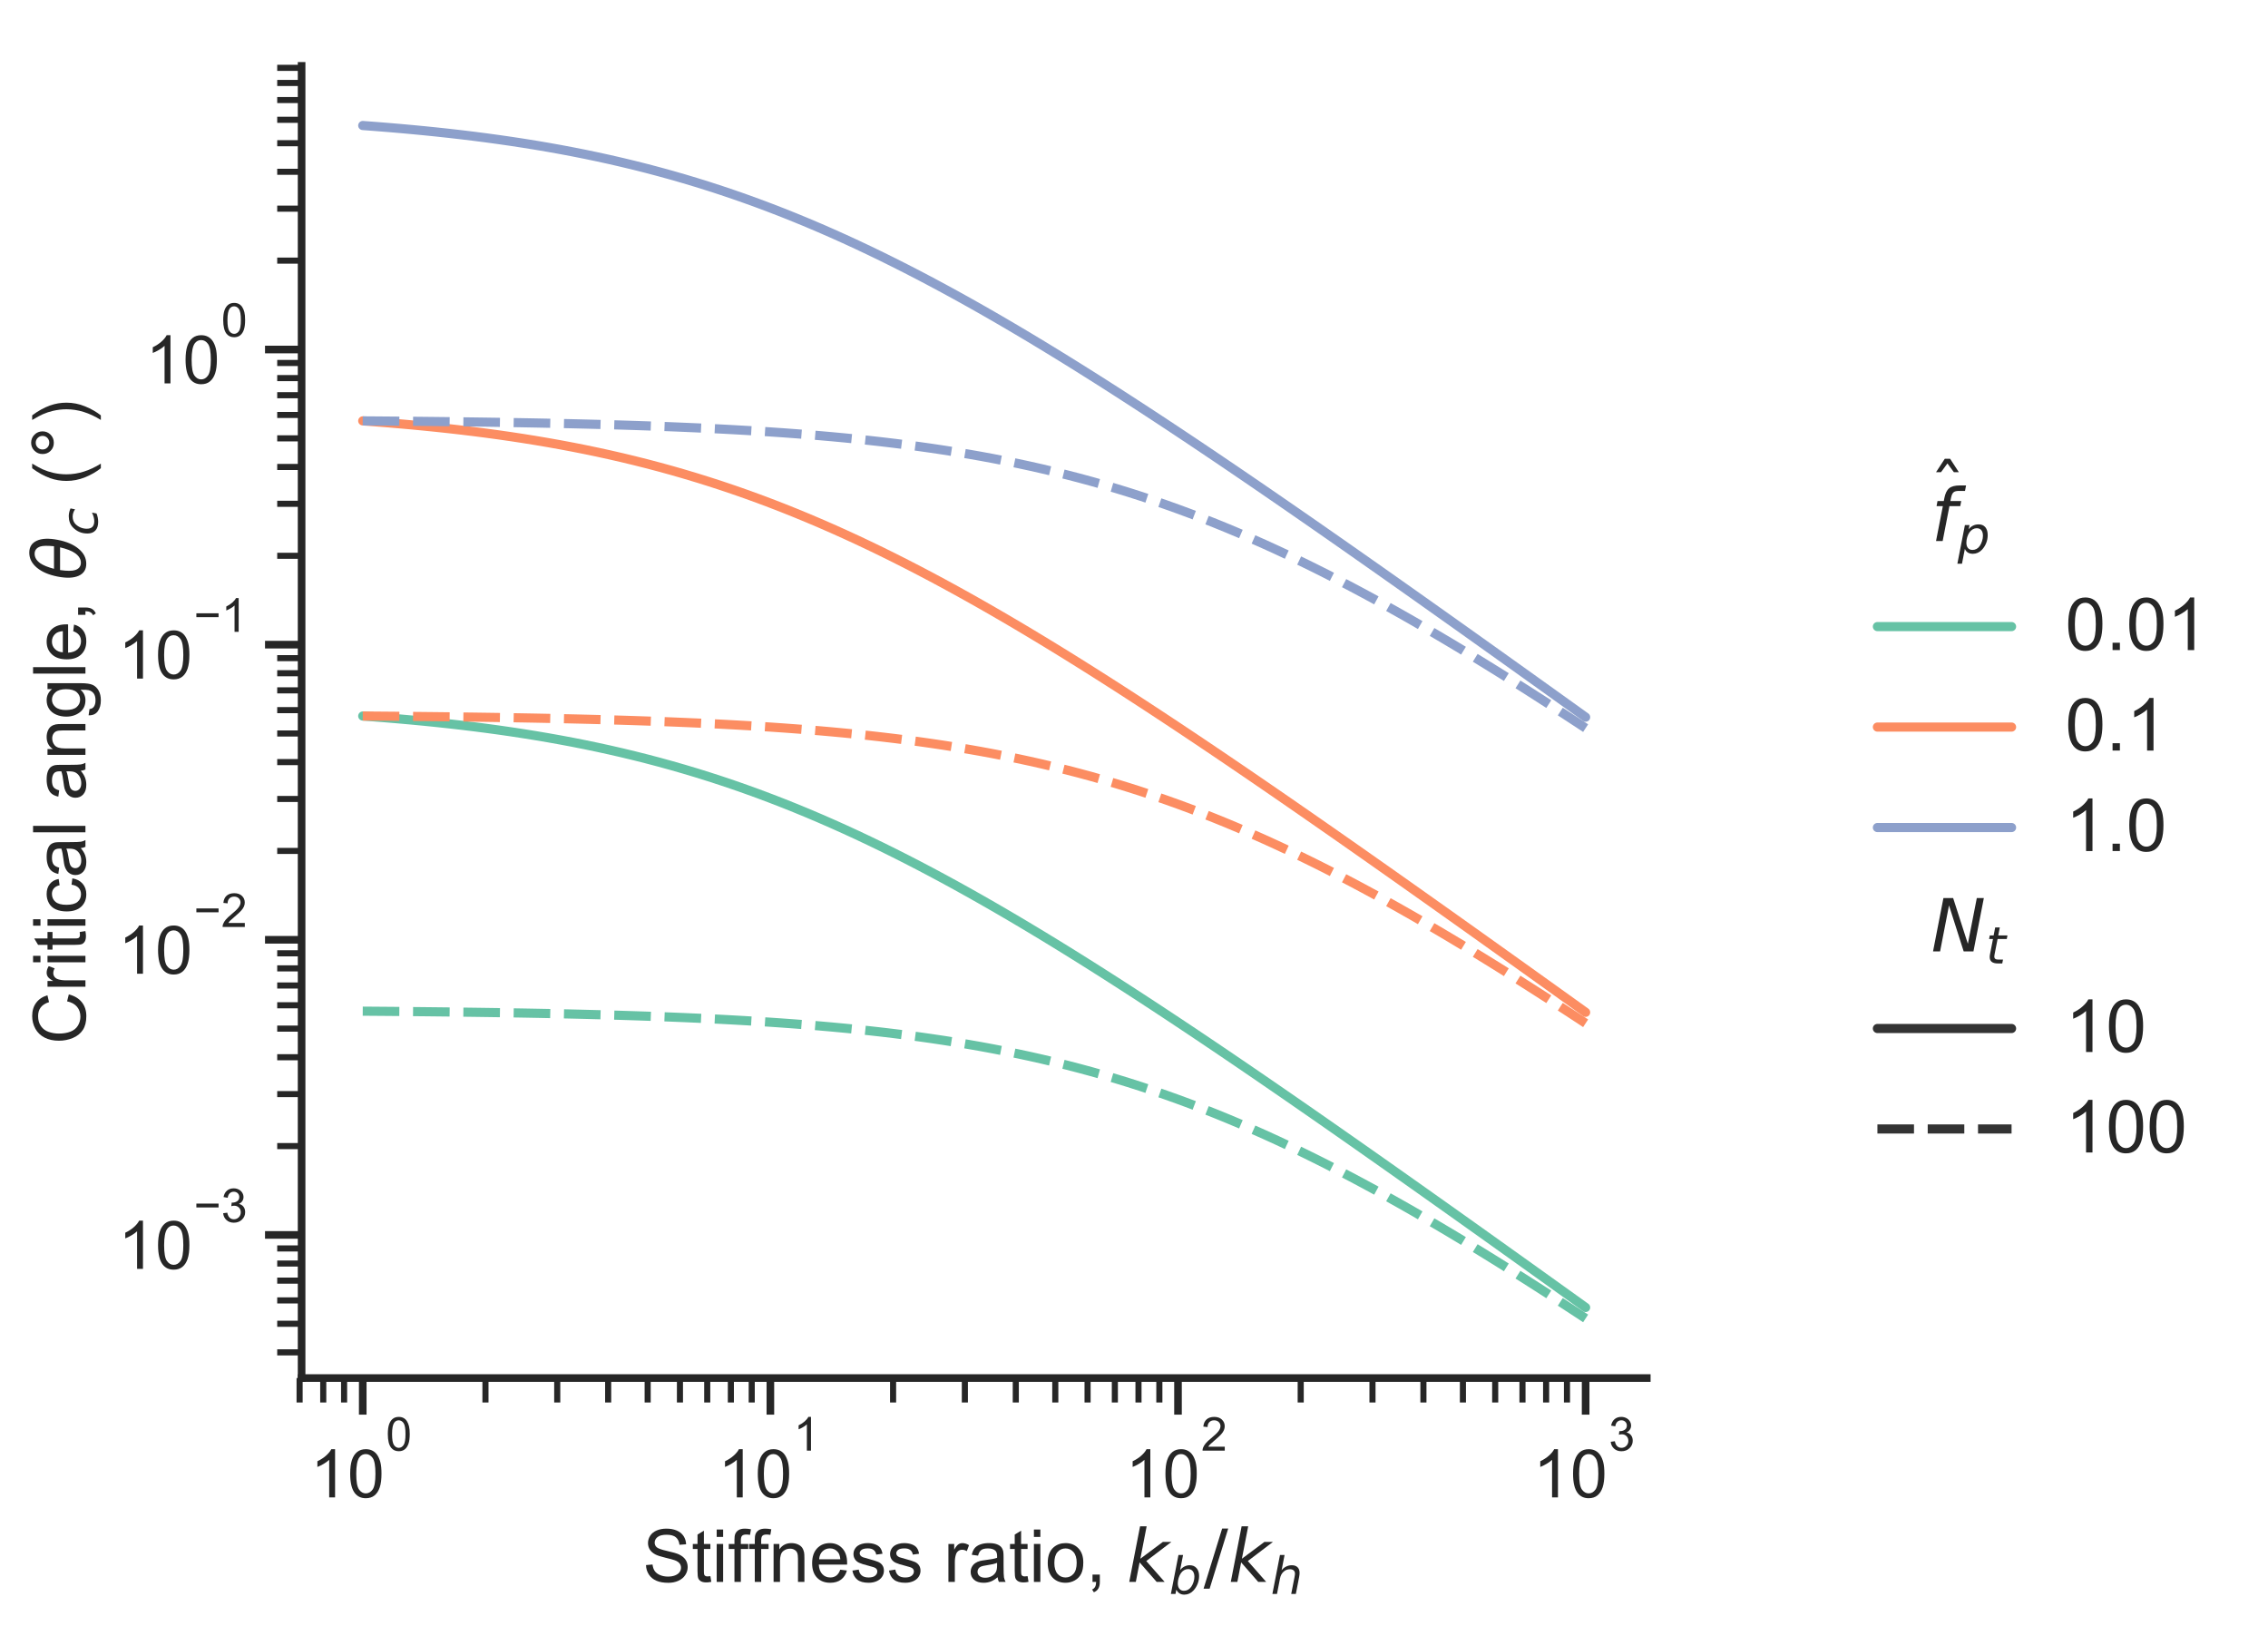 <?xml version="1.0" encoding="utf-8" standalone="no"?>
<!DOCTYPE svg PUBLIC "-//W3C//DTD SVG 1.1//EN"
  "http://www.w3.org/Graphics/SVG/1.1/DTD/svg11.dtd">
<!-- Created with matplotlib (https://matplotlib.org/) -->
<svg height="399.836pt" version="1.1" viewBox="0 0 557.893 399.836" width="557.893pt" xmlns="http://www.w3.org/2000/svg" xmlns:xlink="http://www.w3.org/1999/xlink">
 <defs>
  <style type="text/css">
*{stroke-linecap:butt;stroke-linejoin:round;}
  </style>
 </defs>
 <g id="figure_1">
  <g id="patch_1">
   <path d="M 0 399.836 
L 557.893 399.836 
L 557.893 0 
L 0 0 
z
" style="fill:none;"/>
  </g>
  <g id="axes_1">
   <g id="patch_2">
    <path d="M 74.19 338.921 
L 405.081 338.921 
L 405.081 16.2 
L 74.19 16.2 
z
" style="fill:none;"/>
   </g>
   <g id="matplotlib.axis_1">
    <g id="xtick_1">
     <g id="line2d_1">
      <defs>
       <path d="M 0 0 
L 0 9 
" id="m5911f23e43" style="stroke:#262626;stroke-width:1.875;"/>
      </defs>
      <g>
       <use style="fill:#262626;stroke:#262626;stroke-width:1.875;" x="89.23" xlink:href="#m5911f23e43" y="338.921"/>
      </g>
     </g>
     <g id="text_1">
      <!-- $\mathdefault{10^{0}}$ -->
      <defs>
       <path d="M 37.25 0 
L 28.469 0 
L 28.469 56 
Q 25.297 52.984 20.141 49.953 
Q 14.984 46.922 10.891 45.406 
L 10.891 53.906 
Q 18.266 57.375 23.781 62.297 
Q 29.297 67.234 31.594 71.875 
L 37.25 71.875 
z
" id="ArialMT-49"/>
       <path d="M 4.156 35.297 
Q 4.156 48 6.766 55.734 
Q 9.375 63.484 14.516 67.672 
Q 19.672 71.875 27.484 71.875 
Q 33.25 71.875 37.594 69.547 
Q 41.938 67.234 44.766 62.859 
Q 47.609 58.5 49.219 52.219 
Q 50.828 45.953 50.828 35.297 
Q 50.828 22.703 48.234 14.969 
Q 45.656 7.234 40.5 3 
Q 35.359 -1.219 27.484 -1.219 
Q 17.141 -1.219 11.234 6.203 
Q 4.156 15.141 4.156 35.297 
z
M 13.188 35.297 
Q 13.188 17.672 17.312 11.828 
Q 21.438 6 27.484 6 
Q 33.547 6 37.672 11.859 
Q 41.797 17.719 41.797 35.297 
Q 41.797 52.984 37.672 58.781 
Q 33.547 64.594 27.391 64.594 
Q 21.344 64.594 17.719 59.469 
Q 13.188 52.938 13.188 35.297 
z
" id="ArialMT-48"/>
      </defs>
      <g style="fill:#262626;" transform="translate(76.278 368.436)scale(0.165 -0.165)">
       <use transform="translate(0 0.994)" xlink:href="#ArialMT-49"/>
       <use transform="translate(55.615 0.994)" xlink:href="#ArialMT-48"/>
       <use transform="translate(112.973 70.688)scale(0.7)" xlink:href="#ArialMT-48"/>
      </g>
     </g>
    </g>
    <g id="xtick_2">
     <g id="line2d_2">
      <g>
       <use style="fill:#262626;stroke:#262626;stroke-width:1.875;" x="189.5" xlink:href="#m5911f23e43" y="338.921"/>
      </g>
     </g>
     <g id="text_2">
      <!-- $\mathdefault{10^{1}}$ -->
      <g style="fill:#262626;" transform="translate(176.548 368.436)scale(0.165 -0.165)">
       <use transform="translate(0 0.994)" xlink:href="#ArialMT-49"/>
       <use transform="translate(55.615 0.994)" xlink:href="#ArialMT-48"/>
       <use transform="translate(112.973 70.688)scale(0.7)" xlink:href="#ArialMT-49"/>
      </g>
     </g>
    </g>
    <g id="xtick_3">
     <g id="line2d_3">
      <g>
       <use style="fill:#262626;stroke:#262626;stroke-width:1.875;" x="289.77" xlink:href="#m5911f23e43" y="338.921"/>
      </g>
     </g>
     <g id="text_3">
      <!-- $\mathdefault{10^{2}}$ -->
      <defs>
       <path d="M 50.344 8.453 
L 50.344 0 
L 3.031 0 
Q 2.938 3.172 4.047 6.109 
Q 5.859 10.938 9.828 15.625 
Q 13.812 20.312 21.344 26.469 
Q 33.016 36.031 37.109 41.625 
Q 41.219 47.219 41.219 52.203 
Q 41.219 57.422 37.469 61 
Q 33.734 64.594 27.734 64.594 
Q 21.391 64.594 17.578 60.781 
Q 13.766 56.984 13.719 50.25 
L 4.688 51.172 
Q 5.609 61.281 11.656 66.578 
Q 17.719 71.875 27.938 71.875 
Q 38.234 71.875 44.234 66.156 
Q 50.25 60.453 50.25 52 
Q 50.25 47.703 48.484 43.547 
Q 46.734 39.406 42.656 34.812 
Q 38.578 30.219 29.109 22.219 
Q 21.188 15.578 18.938 13.203 
Q 16.703 10.844 15.234 8.453 
z
" id="ArialMT-50"/>
      </defs>
      <g style="fill:#262626;" transform="translate(276.818 368.436)scale(0.165 -0.165)">
       <use transform="translate(0 0.994)" xlink:href="#ArialMT-49"/>
       <use transform="translate(55.615 0.994)" xlink:href="#ArialMT-48"/>
       <use transform="translate(112.973 70.688)scale(0.7)" xlink:href="#ArialMT-50"/>
      </g>
     </g>
    </g>
    <g id="xtick_4">
     <g id="line2d_4">
      <g>
       <use style="fill:#262626;stroke:#262626;stroke-width:1.875;" x="390.04" xlink:href="#m5911f23e43" y="338.921"/>
      </g>
     </g>
     <g id="text_4">
      <!-- $\mathdefault{10^{3}}$ -->
      <defs>
       <path d="M 4.203 18.891 
L 12.984 20.062 
Q 14.5 12.594 18.141 9.297 
Q 21.781 6 27 6 
Q 33.203 6 37.469 10.297 
Q 41.75 14.594 41.75 20.953 
Q 41.75 27 37.797 30.922 
Q 33.844 34.859 27.734 34.859 
Q 25.25 34.859 21.531 33.891 
L 22.516 41.609 
Q 23.391 41.5 23.922 41.5 
Q 29.547 41.5 34.031 44.422 
Q 38.531 47.359 38.531 53.469 
Q 38.531 58.297 35.25 61.469 
Q 31.984 64.656 26.812 64.656 
Q 21.688 64.656 18.266 61.422 
Q 14.844 58.203 13.875 51.766 
L 5.078 53.328 
Q 6.688 62.156 12.391 67.016 
Q 18.109 71.875 26.609 71.875 
Q 32.469 71.875 37.391 69.359 
Q 42.328 66.844 44.938 62.5 
Q 47.562 58.156 47.562 53.266 
Q 47.562 48.641 45.062 44.828 
Q 42.578 41.016 37.703 38.766 
Q 44.047 37.312 47.562 32.688 
Q 51.078 28.078 51.078 21.141 
Q 51.078 11.766 44.234 5.25 
Q 37.406 -1.266 26.953 -1.266 
Q 17.531 -1.266 11.297 4.344 
Q 5.078 9.969 4.203 18.891 
z
" id="ArialMT-51"/>
      </defs>
      <g style="fill:#262626;" transform="translate(377.088 368.436)scale(0.165 -0.165)">
       <use transform="translate(0 0.994)" xlink:href="#ArialMT-49"/>
       <use transform="translate(55.615 0.994)" xlink:href="#ArialMT-48"/>
       <use transform="translate(112.973 70.688)scale(0.7)" xlink:href="#ArialMT-51"/>
      </g>
     </g>
    </g>
    <g id="xtick_5">
     <g id="line2d_5">
      <defs>
       <path d="M 0 0 
L 0 6 
" id="m4c17ed4e58" style="stroke:#262626;stroke-width:1.5;"/>
      </defs>
      <g>
       <use style="fill:#262626;stroke:#262626;stroke-width:1.5;" x="73.698" xlink:href="#m4c17ed4e58" y="338.921"/>
      </g>
     </g>
    </g>
    <g id="xtick_6">
     <g id="line2d_6">
      <g>
       <use style="fill:#262626;stroke:#262626;stroke-width:1.5;" x="79.513" xlink:href="#m4c17ed4e58" y="338.921"/>
      </g>
     </g>
    </g>
    <g id="xtick_7">
     <g id="line2d_7">
      <g>
       <use style="fill:#262626;stroke:#262626;stroke-width:1.5;" x="84.642" xlink:href="#m4c17ed4e58" y="338.921"/>
      </g>
     </g>
    </g>
    <g id="xtick_8">
     <g id="line2d_8">
      <g>
       <use style="fill:#262626;stroke:#262626;stroke-width:1.5;" x="119.415" xlink:href="#m4c17ed4e58" y="338.921"/>
      </g>
     </g>
    </g>
    <g id="xtick_9">
     <g id="line2d_9">
      <g>
       <use style="fill:#262626;stroke:#262626;stroke-width:1.5;" x="137.071" xlink:href="#m4c17ed4e58" y="338.921"/>
      </g>
     </g>
    </g>
    <g id="xtick_10">
     <g id="line2d_10">
      <g>
       <use style="fill:#262626;stroke:#262626;stroke-width:1.5;" x="149.599" xlink:href="#m4c17ed4e58" y="338.921"/>
      </g>
     </g>
    </g>
    <g id="xtick_11">
     <g id="line2d_11">
      <g>
       <use style="fill:#262626;stroke:#262626;stroke-width:1.5;" x="159.316" xlink:href="#m4c17ed4e58" y="338.921"/>
      </g>
     </g>
    </g>
    <g id="xtick_12">
     <g id="line2d_12">
      <g>
       <use style="fill:#262626;stroke:#262626;stroke-width:1.5;" x="167.256" xlink:href="#m4c17ed4e58" y="338.921"/>
      </g>
     </g>
    </g>
    <g id="xtick_13">
     <g id="line2d_13">
      <g>
       <use style="fill:#262626;stroke:#262626;stroke-width:1.5;" x="173.968" xlink:href="#m4c17ed4e58" y="338.921"/>
      </g>
     </g>
    </g>
    <g id="xtick_14">
     <g id="line2d_14">
      <g>
       <use style="fill:#262626;stroke:#262626;stroke-width:1.5;" x="179.783" xlink:href="#m4c17ed4e58" y="338.921"/>
      </g>
     </g>
    </g>
    <g id="xtick_15">
     <g id="line2d_15">
      <g>
       <use style="fill:#262626;stroke:#262626;stroke-width:1.5;" x="184.912" xlink:href="#m4c17ed4e58" y="338.921"/>
      </g>
     </g>
    </g>
    <g id="xtick_16">
     <g id="line2d_16">
      <g>
       <use style="fill:#262626;stroke:#262626;stroke-width:1.5;" x="219.685" xlink:href="#m4c17ed4e58" y="338.921"/>
      </g>
     </g>
    </g>
    <g id="xtick_17">
     <g id="line2d_17">
      <g>
       <use style="fill:#262626;stroke:#262626;stroke-width:1.5;" x="237.341" xlink:href="#m4c17ed4e58" y="338.921"/>
      </g>
     </g>
    </g>
    <g id="xtick_18">
     <g id="line2d_18">
      <g>
       <use style="fill:#262626;stroke:#262626;stroke-width:1.5;" x="249.869" xlink:href="#m4c17ed4e58" y="338.921"/>
      </g>
     </g>
    </g>
    <g id="xtick_19">
     <g id="line2d_19">
      <g>
       <use style="fill:#262626;stroke:#262626;stroke-width:1.5;" x="259.586" xlink:href="#m4c17ed4e58" y="338.921"/>
      </g>
     </g>
    </g>
    <g id="xtick_20">
     <g id="line2d_20">
      <g>
       <use style="fill:#262626;stroke:#262626;stroke-width:1.5;" x="267.526" xlink:href="#m4c17ed4e58" y="338.921"/>
      </g>
     </g>
    </g>
    <g id="xtick_21">
     <g id="line2d_21">
      <g>
       <use style="fill:#262626;stroke:#262626;stroke-width:1.5;" x="274.238" xlink:href="#m4c17ed4e58" y="338.921"/>
      </g>
     </g>
    </g>
    <g id="xtick_22">
     <g id="line2d_22">
      <g>
       <use style="fill:#262626;stroke:#262626;stroke-width:1.5;" x="280.053" xlink:href="#m4c17ed4e58" y="338.921"/>
      </g>
     </g>
    </g>
    <g id="xtick_23">
     <g id="line2d_23">
      <g>
       <use style="fill:#262626;stroke:#262626;stroke-width:1.5;" x="285.182" xlink:href="#m4c17ed4e58" y="338.921"/>
      </g>
     </g>
    </g>
    <g id="xtick_24">
     <g id="line2d_24">
      <g>
       <use style="fill:#262626;stroke:#262626;stroke-width:1.5;" x="319.954" xlink:href="#m4c17ed4e58" y="338.921"/>
      </g>
     </g>
    </g>
    <g id="xtick_25">
     <g id="line2d_25">
      <g>
       <use style="fill:#262626;stroke:#262626;stroke-width:1.5;" x="337.611" xlink:href="#m4c17ed4e58" y="338.921"/>
      </g>
     </g>
    </g>
    <g id="xtick_26">
     <g id="line2d_26">
      <g>
       <use style="fill:#262626;stroke:#262626;stroke-width:1.5;" x="350.139" xlink:href="#m4c17ed4e58" y="338.921"/>
      </g>
     </g>
    </g>
    <g id="xtick_27">
     <g id="line2d_27">
      <g>
       <use style="fill:#262626;stroke:#262626;stroke-width:1.5;" x="359.856" xlink:href="#m4c17ed4e58" y="338.921"/>
      </g>
     </g>
    </g>
    <g id="xtick_28">
     <g id="line2d_28">
      <g>
       <use style="fill:#262626;stroke:#262626;stroke-width:1.5;" x="367.795" xlink:href="#m4c17ed4e58" y="338.921"/>
      </g>
     </g>
    </g>
    <g id="xtick_29">
     <g id="line2d_29">
      <g>
       <use style="fill:#262626;stroke:#262626;stroke-width:1.5;" x="374.508" xlink:href="#m4c17ed4e58" y="338.921"/>
      </g>
     </g>
    </g>
    <g id="xtick_30">
     <g id="line2d_30">
      <g>
       <use style="fill:#262626;stroke:#262626;stroke-width:1.5;" x="380.323" xlink:href="#m4c17ed4e58" y="338.921"/>
      </g>
     </g>
    </g>
    <g id="xtick_31">
     <g id="line2d_31">
      <g>
       <use style="fill:#262626;stroke:#262626;stroke-width:1.5;" x="385.452" xlink:href="#m4c17ed4e58" y="338.921"/>
      </g>
     </g>
    </g>
    <g id="text_5">
     <!-- Stiffness ratio, $k_b/k_h$ -->
     <defs>
      <path d="M 4.5 23 
L 13.422 23.781 
Q 14.062 18.406 16.375 14.969 
Q 18.703 11.531 23.578 9.406 
Q 28.469 7.281 34.578 7.281 
Q 39.984 7.281 44.141 8.891 
Q 48.297 10.5 50.312 13.297 
Q 52.344 16.109 52.344 19.438 
Q 52.344 22.797 50.391 25.312 
Q 48.438 27.828 43.953 29.547 
Q 41.062 30.672 31.203 33.031 
Q 21.344 35.406 17.391 37.5 
Q 12.25 40.188 9.734 44.156 
Q 7.234 48.141 7.234 53.078 
Q 7.234 58.5 10.297 63.203 
Q 13.375 67.922 19.281 70.359 
Q 25.203 72.797 32.422 72.797 
Q 40.375 72.797 46.453 70.234 
Q 52.547 67.672 55.812 62.688 
Q 59.078 57.719 59.328 51.422 
L 50.25 50.734 
Q 49.516 57.516 45.281 60.984 
Q 41.062 64.453 32.812 64.453 
Q 24.219 64.453 20.281 61.297 
Q 16.359 58.156 16.359 53.719 
Q 16.359 49.859 19.141 47.359 
Q 21.875 44.875 33.422 42.266 
Q 44.969 39.656 49.266 37.703 
Q 55.516 34.812 58.484 30.391 
Q 61.469 25.984 61.469 20.219 
Q 61.469 14.5 58.203 9.438 
Q 54.938 4.391 48.797 1.578 
Q 42.672 -1.219 35.016 -1.219 
Q 25.297 -1.219 18.719 1.609 
Q 12.156 4.438 8.422 10.125 
Q 4.688 15.828 4.5 23 
z
" id="ArialMT-83"/>
      <path d="M 25.781 7.859 
L 27.047 0.094 
Q 23.344 -0.688 20.406 -0.688 
Q 15.625 -0.688 12.984 0.828 
Q 10.359 2.344 9.281 4.812 
Q 8.203 7.281 8.203 15.188 
L 8.203 45.016 
L 1.766 45.016 
L 1.766 51.859 
L 8.203 51.859 
L 8.203 64.703 
L 16.938 69.969 
L 16.938 51.859 
L 25.781 51.859 
L 25.781 45.016 
L 16.938 45.016 
L 16.938 14.703 
Q 16.938 10.938 17.406 9.859 
Q 17.875 8.797 18.922 8.156 
Q 19.969 7.516 21.922 7.516 
Q 23.391 7.516 25.781 7.859 
z
" id="ArialMT-116"/>
      <path d="M 6.641 61.469 
L 6.641 71.578 
L 15.438 71.578 
L 15.438 61.469 
z
M 6.641 0 
L 6.641 51.859 
L 15.438 51.859 
L 15.438 0 
z
" id="ArialMT-105"/>
      <path d="M 8.688 0 
L 8.688 45.016 
L 0.922 45.016 
L 0.922 51.859 
L 8.688 51.859 
L 8.688 57.375 
Q 8.688 62.594 9.625 65.141 
Q 10.891 68.562 14.078 70.672 
Q 17.281 72.797 23.047 72.797 
Q 26.766 72.797 31.25 71.922 
L 29.938 64.266 
Q 27.203 64.75 24.75 64.75 
Q 20.75 64.75 19.094 63.031 
Q 17.438 61.328 17.438 56.641 
L 17.438 51.859 
L 27.547 51.859 
L 27.547 45.016 
L 17.438 45.016 
L 17.438 0 
z
" id="ArialMT-102"/>
      <path d="M 6.594 0 
L 6.594 51.859 
L 14.5 51.859 
L 14.5 44.484 
Q 20.219 53.031 31 53.031 
Q 35.688 53.031 39.625 51.344 
Q 43.562 49.656 45.516 46.922 
Q 47.469 44.188 48.25 40.438 
Q 48.734 37.984 48.734 31.891 
L 48.734 0 
L 39.938 0 
L 39.938 31.547 
Q 39.938 36.922 38.906 39.578 
Q 37.891 42.234 35.281 43.812 
Q 32.672 45.406 29.156 45.406 
Q 23.531 45.406 19.453 41.844 
Q 15.375 38.281 15.375 28.328 
L 15.375 0 
z
" id="ArialMT-110"/>
      <path d="M 42.094 16.703 
L 51.172 15.578 
Q 49.031 7.625 43.219 3.219 
Q 37.406 -1.172 28.375 -1.172 
Q 17 -1.172 10.328 5.828 
Q 3.656 12.844 3.656 25.484 
Q 3.656 38.578 10.391 45.797 
Q 17.141 53.031 27.875 53.031 
Q 38.281 53.031 44.875 45.953 
Q 51.469 38.875 51.469 26.031 
Q 51.469 25.25 51.422 23.688 
L 12.75 23.688 
Q 13.234 15.141 17.578 10.594 
Q 21.922 6.062 28.422 6.062 
Q 33.25 6.062 36.672 8.594 
Q 40.094 11.141 42.094 16.703 
z
M 13.234 30.906 
L 42.188 30.906 
Q 41.609 37.453 38.875 40.719 
Q 34.672 45.797 27.984 45.797 
Q 21.922 45.797 17.797 41.75 
Q 13.672 37.703 13.234 30.906 
z
" id="ArialMT-101"/>
      <path d="M 3.078 15.484 
L 11.766 16.844 
Q 12.5 11.625 15.844 8.844 
Q 19.188 6.062 25.203 6.062 
Q 31.25 6.062 34.172 8.516 
Q 37.109 10.984 37.109 14.312 
Q 37.109 17.281 34.516 19 
Q 32.719 20.172 25.531 21.969 
Q 15.875 24.422 12.141 26.203 
Q 8.406 27.984 6.469 31.125 
Q 4.547 34.281 4.547 38.094 
Q 4.547 41.547 6.125 44.5 
Q 7.719 47.469 10.453 49.422 
Q 12.5 50.922 16.031 51.969 
Q 19.578 53.031 23.641 53.031 
Q 29.734 53.031 34.344 51.266 
Q 38.969 49.516 41.156 46.5 
Q 43.359 43.5 44.188 38.484 
L 35.594 37.312 
Q 35.016 41.312 32.203 43.547 
Q 29.391 45.797 24.266 45.797 
Q 18.219 45.797 15.625 43.797 
Q 13.031 41.797 13.031 39.109 
Q 13.031 37.406 14.109 36.031 
Q 15.188 34.625 17.484 33.688 
Q 18.797 33.203 25.25 31.453 
Q 34.578 28.953 38.25 27.359 
Q 41.938 25.781 44.031 22.75 
Q 46.141 19.734 46.141 15.234 
Q 46.141 10.844 43.578 6.953 
Q 41.016 3.078 36.172 0.953 
Q 31.344 -1.172 25.25 -1.172 
Q 15.141 -1.172 9.844 3.031 
Q 4.547 7.234 3.078 15.484 
z
" id="ArialMT-115"/>
      <path id="ArialMT-32"/>
      <path d="M 6.5 0 
L 6.5 51.859 
L 14.406 51.859 
L 14.406 44 
Q 17.438 49.516 20 51.266 
Q 22.562 53.031 25.641 53.031 
Q 30.078 53.031 34.672 50.203 
L 31.641 42.047 
Q 28.422 43.953 25.203 43.953 
Q 22.312 43.953 20.016 42.219 
Q 17.719 40.484 16.75 37.406 
Q 15.281 32.719 15.281 27.156 
L 15.281 0 
z
" id="ArialMT-114"/>
      <path d="M 40.438 6.391 
Q 35.547 2.25 31.031 0.531 
Q 26.516 -1.172 21.344 -1.172 
Q 12.797 -1.172 8.203 3 
Q 3.609 7.172 3.609 13.672 
Q 3.609 17.484 5.344 20.625 
Q 7.078 23.781 9.891 25.688 
Q 12.703 27.594 16.219 28.562 
Q 18.797 29.25 24.031 29.891 
Q 34.672 31.156 39.703 32.906 
Q 39.75 34.719 39.75 35.203 
Q 39.75 40.578 37.25 42.781 
Q 33.891 45.75 27.25 45.75 
Q 21.047 45.75 18.094 43.578 
Q 15.141 41.406 13.719 35.891 
L 5.125 37.062 
Q 6.297 42.578 8.984 45.969 
Q 11.672 49.359 16.75 51.188 
Q 21.828 53.031 28.516 53.031 
Q 35.156 53.031 39.297 51.469 
Q 43.453 49.906 45.406 47.531 
Q 47.359 45.172 48.141 41.547 
Q 48.578 39.312 48.578 33.453 
L 48.578 21.734 
Q 48.578 9.469 49.141 6.219 
Q 49.703 2.984 51.375 0 
L 42.188 0 
Q 40.828 2.734 40.438 6.391 
z
M 39.703 26.031 
Q 34.906 24.078 25.344 22.703 
Q 19.922 21.922 17.672 20.938 
Q 15.438 19.969 14.203 18.094 
Q 12.984 16.219 12.984 13.922 
Q 12.984 10.406 15.641 8.062 
Q 18.312 5.719 23.438 5.719 
Q 28.516 5.719 32.469 7.938 
Q 36.422 10.156 38.281 14.016 
Q 39.703 17 39.703 22.797 
z
" id="ArialMT-97"/>
      <path d="M 3.328 25.922 
Q 3.328 40.328 11.328 47.266 
Q 18.016 53.031 27.641 53.031 
Q 38.328 53.031 45.109 46.016 
Q 51.906 39.016 51.906 26.656 
Q 51.906 16.656 48.906 10.906 
Q 45.906 5.172 40.156 2 
Q 34.422 -1.172 27.641 -1.172 
Q 16.75 -1.172 10.031 5.812 
Q 3.328 12.797 3.328 25.922 
z
M 12.359 25.922 
Q 12.359 15.969 16.703 11.016 
Q 21.047 6.062 27.641 6.062 
Q 34.188 6.062 38.531 11.031 
Q 42.875 16.016 42.875 26.219 
Q 42.875 35.844 38.5 40.797 
Q 34.125 45.75 27.641 45.75 
Q 21.047 45.75 16.703 40.812 
Q 12.359 35.891 12.359 25.922 
z
" id="ArialMT-111"/>
      <path d="M 8.891 0 
L 8.891 10.016 
L 18.891 10.016 
L 18.891 0 
Q 18.891 -5.516 16.938 -8.906 
Q 14.984 -12.312 10.75 -14.156 
L 8.297 -10.406 
Q 11.078 -9.188 12.391 -6.812 
Q 13.719 -4.438 13.875 0 
z
" id="ArialMT-44"/>
      <path d="M 18.312 75.984 
L 27.297 75.984 
L 18.703 31.688 
L 49.516 54.688 
L 61.188 54.688 
L 26.812 28.516 
L 51.906 0 
L 41.016 0 
L 17.672 26.703 
L 12.5 0 
L 3.516 0 
z
" id="DejaVuSans-Oblique-107"/>
      <path d="M 49.516 33.406 
Q 49.516 40.484 46.266 44.484 
Q 43.016 48.484 37.312 48.484 
Q 33.156 48.484 29.516 46.453 
Q 25.875 44.438 23.188 40.578 
Q 20.359 36.531 18.719 31.172 
Q 17.094 25.828 17.094 20.516 
Q 17.094 13.766 20.281 9.938 
Q 23.484 6.109 29.109 6.109 
Q 33.344 6.109 36.953 8.078 
Q 40.578 10.062 43.312 13.922 
Q 46.094 17.922 47.797 23.234 
Q 49.516 28.562 49.516 33.406 
z
M 21.578 46.391 
Q 24.906 50.875 29.906 53.438 
Q 34.906 56 40.375 56 
Q 48.781 56 53.734 50.328 
Q 58.688 44.672 58.688 35.016 
Q 58.688 27.094 55.781 19.672 
Q 52.875 12.25 47.516 6.5 
Q 44 2.688 39.406 0.625 
Q 34.812 -1.422 29.781 -1.422 
Q 24.469 -1.422 20.562 1.016 
Q 16.656 3.469 14.203 8.297 
L 12.594 0 
L 3.609 0 
L 18.406 75.984 
L 27.391 75.984 
z
" id="DejaVuSans-Oblique-98"/>
      <path d="M 25.391 72.906 
L 33.688 72.906 
L 8.297 -9.281 
L 0 -9.281 
z
" id="DejaVuSans-47"/>
      <path d="M 55.719 33.016 
L 49.312 0 
L 40.281 0 
L 46.688 32.672 
Q 47.125 34.969 47.359 36.719 
Q 47.609 38.484 47.609 39.5 
Q 47.609 43.609 45.016 45.891 
Q 42.438 48.188 37.797 48.188 
Q 30.562 48.188 25.266 43.297 
Q 19.969 38.422 18.406 30.328 
L 12.5 0 
L 3.516 0 
L 18.312 75.984 
L 27.297 75.984 
L 21.484 46.094 
Q 24.906 50.688 30.219 53.344 
Q 35.547 56 41.406 56 
Q 48.641 56 52.609 52.094 
Q 56.594 48.188 56.594 41.109 
Q 56.594 39.359 56.375 37.359 
Q 56.156 35.359 55.719 33.016 
z
" id="DejaVuSans-Oblique-104"/>
     </defs>
     <g style="fill:#262626;" transform="translate(158.095 389.058)scale(0.18 -0.18)">
      <use transform="translate(0 0.016)" xlink:href="#ArialMT-83"/>
      <use transform="translate(66.699 0.016)" xlink:href="#ArialMT-116"/>
      <use transform="translate(94.482 0.016)" xlink:href="#ArialMT-105"/>
      <use transform="translate(116.699 0.016)" xlink:href="#ArialMT-102"/>
      <use transform="translate(144.482 0.016)" xlink:href="#ArialMT-102"/>
      <use transform="translate(172.266 0.016)" xlink:href="#ArialMT-110"/>
      <use transform="translate(227.881 0.016)" xlink:href="#ArialMT-101"/>
      <use transform="translate(283.496 0.016)" xlink:href="#ArialMT-115"/>
      <use transform="translate(333.496 0.016)" xlink:href="#ArialMT-115"/>
      <use transform="translate(383.496 0.016)" xlink:href="#ArialMT-32"/>
      <use transform="translate(411.279 0.016)" xlink:href="#ArialMT-114"/>
      <use transform="translate(444.58 0.016)" xlink:href="#ArialMT-97"/>
      <use transform="translate(500.195 0.016)" xlink:href="#ArialMT-116"/>
      <use transform="translate(527.979 0.016)" xlink:href="#ArialMT-105"/>
      <use transform="translate(550.195 0.016)" xlink:href="#ArialMT-111"/>
      <use transform="translate(605.811 0.016)" xlink:href="#ArialMT-44"/>
      <use transform="translate(633.594 0.016)" xlink:href="#ArialMT-32"/>
      <use transform="translate(661.377 0.016)" xlink:href="#DejaVuSans-Oblique-107"/>
      <use transform="translate(719.287 -16.391)scale(0.7)" xlink:href="#DejaVuSans-Oblique-98"/>
      <use transform="translate(766.455 0.016)" xlink:href="#DejaVuSans-47"/>
      <use transform="translate(800.146 0.016)" xlink:href="#DejaVuSans-Oblique-107"/>
      <use transform="translate(858.057 -16.391)scale(0.7)" xlink:href="#DejaVuSans-Oblique-104"/>
     </g>
    </g>
   </g>
   <g id="matplotlib.axis_2">
    <g id="ytick_1">
     <g id="line2d_32">
      <defs>
       <path d="M 0 0 
L -9 0 
" id="m7a061cf436" style="stroke:#262626;stroke-width:1.875;"/>
      </defs>
      <g>
       <use style="fill:#262626;stroke:#262626;stroke-width:1.875;" x="74.19" xlink:href="#m7a061cf436" y="303.718"/>
      </g>
     </g>
     <g id="text_6">
      <!-- $\mathdefault{10^{-3}}$ -->
      <defs>
       <path d="M 52.828 31.203 
L 5.562 31.203 
L 5.562 39.406 
L 52.828 39.406 
z
" id="ArialMT-8722"/>
      </defs>
      <g style="fill:#262626;" transform="translate(29.02 312.226)scale(0.165 -0.165)">
       <use transform="translate(0 0.994)" xlink:href="#ArialMT-49"/>
       <use transform="translate(55.615 0.994)" xlink:href="#ArialMT-48"/>
       <use transform="translate(112.973 70.688)scale(0.7)" xlink:href="#ArialMT-8722"/>
       <use transform="translate(153.852 70.688)scale(0.7)" xlink:href="#ArialMT-51"/>
      </g>
     </g>
    </g>
    <g id="ytick_2">
     <g id="line2d_33">
      <g>
       <use style="fill:#262626;stroke:#262626;stroke-width:1.875;" x="74.19" xlink:href="#m7a061cf436" y="231.13"/>
      </g>
     </g>
     <g id="text_7">
      <!-- $\mathdefault{10^{-2}}$ -->
      <g style="fill:#262626;" transform="translate(29.02 239.637)scale(0.165 -0.165)">
       <use transform="translate(0 0.994)" xlink:href="#ArialMT-49"/>
       <use transform="translate(55.615 0.994)" xlink:href="#ArialMT-48"/>
       <use transform="translate(112.973 70.688)scale(0.7)" xlink:href="#ArialMT-8722"/>
       <use transform="translate(153.852 70.688)scale(0.7)" xlink:href="#ArialMT-50"/>
      </g>
     </g>
    </g>
    <g id="ytick_3">
     <g id="line2d_34">
      <g>
       <use style="fill:#262626;stroke:#262626;stroke-width:1.875;" x="74.19" xlink:href="#m7a061cf436" y="158.541"/>
      </g>
     </g>
     <g id="text_8">
      <!-- $\mathdefault{10^{-1}}$ -->
      <g style="fill:#262626;" transform="translate(29.02 167.049)scale(0.165 -0.165)">
       <use transform="translate(0 0.994)" xlink:href="#ArialMT-49"/>
       <use transform="translate(55.615 0.994)" xlink:href="#ArialMT-48"/>
       <use transform="translate(112.973 70.688)scale(0.7)" xlink:href="#ArialMT-8722"/>
       <use transform="translate(153.852 70.688)scale(0.7)" xlink:href="#ArialMT-49"/>
      </g>
     </g>
    </g>
    <g id="ytick_4">
     <g id="line2d_35">
      <g>
       <use style="fill:#262626;stroke:#262626;stroke-width:1.875;" x="74.19" xlink:href="#m7a061cf436" y="85.953"/>
      </g>
     </g>
     <g id="text_9">
      <!-- $\mathdefault{10^{0}}$ -->
      <g style="fill:#262626;" transform="translate(35.785 94.461)scale(0.165 -0.165)">
       <use transform="translate(0 0.994)" xlink:href="#ArialMT-49"/>
       <use transform="translate(55.615 0.994)" xlink:href="#ArialMT-48"/>
       <use transform="translate(112.973 70.688)scale(0.7)" xlink:href="#ArialMT-48"/>
      </g>
     </g>
    </g>
    <g id="ytick_5">
     <g id="line2d_36">
      <defs>
       <path d="M 0 0 
L -6 0 
" id="ma9b8008baa" style="stroke:#262626;stroke-width:1.5;"/>
      </defs>
      <g>
       <use style="fill:#262626;stroke:#262626;stroke-width:1.5;" x="74.19" xlink:href="#ma9b8008baa" y="332.604"/>
      </g>
     </g>
    </g>
    <g id="ytick_6">
     <g id="line2d_37">
      <g>
       <use style="fill:#262626;stroke:#262626;stroke-width:1.5;" x="74.19" xlink:href="#ma9b8008baa" y="325.569"/>
      </g>
     </g>
    </g>
    <g id="ytick_7">
     <g id="line2d_38">
      <g>
       <use style="fill:#262626;stroke:#262626;stroke-width:1.5;" x="74.19" xlink:href="#ma9b8008baa" y="319.822"/>
      </g>
     </g>
    </g>
    <g id="ytick_8">
     <g id="line2d_39">
      <g>
       <use style="fill:#262626;stroke:#262626;stroke-width:1.5;" x="74.19" xlink:href="#ma9b8008baa" y="314.962"/>
      </g>
     </g>
    </g>
    <g id="ytick_9">
     <g id="line2d_40">
      <g>
       <use style="fill:#262626;stroke:#262626;stroke-width:1.5;" x="74.19" xlink:href="#ma9b8008baa" y="310.753"/>
      </g>
     </g>
    </g>
    <g id="ytick_10">
     <g id="line2d_41">
      <g>
       <use style="fill:#262626;stroke:#262626;stroke-width:1.5;" x="74.19" xlink:href="#ma9b8008baa" y="307.039"/>
      </g>
     </g>
    </g>
    <g id="ytick_11">
     <g id="line2d_42">
      <g>
       <use style="fill:#262626;stroke:#262626;stroke-width:1.5;" x="74.19" xlink:href="#ma9b8008baa" y="281.867"/>
      </g>
     </g>
    </g>
    <g id="ytick_12">
     <g id="line2d_43">
      <g>
       <use style="fill:#262626;stroke:#262626;stroke-width:1.5;" x="74.19" xlink:href="#ma9b8008baa" y="269.084"/>
      </g>
     </g>
    </g>
    <g id="ytick_13">
     <g id="line2d_44">
      <g>
       <use style="fill:#262626;stroke:#262626;stroke-width:1.5;" x="74.19" xlink:href="#ma9b8008baa" y="260.015"/>
      </g>
     </g>
    </g>
    <g id="ytick_14">
     <g id="line2d_45">
      <g>
       <use style="fill:#262626;stroke:#262626;stroke-width:1.5;" x="74.19" xlink:href="#ma9b8008baa" y="252.981"/>
      </g>
     </g>
    </g>
    <g id="ytick_15">
     <g id="line2d_46">
      <g>
       <use style="fill:#262626;stroke:#262626;stroke-width:1.5;" x="74.19" xlink:href="#ma9b8008baa" y="247.233"/>
      </g>
     </g>
    </g>
    <g id="ytick_16">
     <g id="line2d_47">
      <g>
       <use style="fill:#262626;stroke:#262626;stroke-width:1.5;" x="74.19" xlink:href="#ma9b8008baa" y="242.374"/>
      </g>
     </g>
    </g>
    <g id="ytick_17">
     <g id="line2d_48">
      <g>
       <use style="fill:#262626;stroke:#262626;stroke-width:1.5;" x="74.19" xlink:href="#ma9b8008baa" y="238.164"/>
      </g>
     </g>
    </g>
    <g id="ytick_18">
     <g id="line2d_49">
      <g>
       <use style="fill:#262626;stroke:#262626;stroke-width:1.5;" x="74.19" xlink:href="#ma9b8008baa" y="234.451"/>
      </g>
     </g>
    </g>
    <g id="ytick_19">
     <g id="line2d_50">
      <g>
       <use style="fill:#262626;stroke:#262626;stroke-width:1.5;" x="74.19" xlink:href="#ma9b8008baa" y="209.278"/>
      </g>
     </g>
    </g>
    <g id="ytick_20">
     <g id="line2d_51">
      <g>
       <use style="fill:#262626;stroke:#262626;stroke-width:1.5;" x="74.19" xlink:href="#ma9b8008baa" y="196.496"/>
      </g>
     </g>
    </g>
    <g id="ytick_21">
     <g id="line2d_52">
      <g>
       <use style="fill:#262626;stroke:#262626;stroke-width:1.5;" x="74.19" xlink:href="#ma9b8008baa" y="187.427"/>
      </g>
     </g>
    </g>
    <g id="ytick_22">
     <g id="line2d_53">
      <g>
       <use style="fill:#262626;stroke:#262626;stroke-width:1.5;" x="74.19" xlink:href="#ma9b8008baa" y="180.392"/>
      </g>
     </g>
    </g>
    <g id="ytick_23">
     <g id="line2d_54">
      <g>
       <use style="fill:#262626;stroke:#262626;stroke-width:1.5;" x="74.19" xlink:href="#ma9b8008baa" y="174.645"/>
      </g>
     </g>
    </g>
    <g id="ytick_24">
     <g id="line2d_55">
      <g>
       <use style="fill:#262626;stroke:#262626;stroke-width:1.5;" x="74.19" xlink:href="#ma9b8008baa" y="169.785"/>
      </g>
     </g>
    </g>
    <g id="ytick_25">
     <g id="line2d_56">
      <g>
       <use style="fill:#262626;stroke:#262626;stroke-width:1.5;" x="74.19" xlink:href="#ma9b8008baa" y="165.576"/>
      </g>
     </g>
    </g>
    <g id="ytick_26">
     <g id="line2d_57">
      <g>
       <use style="fill:#262626;stroke:#262626;stroke-width:1.5;" x="74.19" xlink:href="#ma9b8008baa" y="161.863"/>
      </g>
     </g>
    </g>
    <g id="ytick_27">
     <g id="line2d_58">
      <g>
       <use style="fill:#262626;stroke:#262626;stroke-width:1.5;" x="74.19" xlink:href="#ma9b8008baa" y="136.69"/>
      </g>
     </g>
    </g>
    <g id="ytick_28">
     <g id="line2d_59">
      <g>
       <use style="fill:#262626;stroke:#262626;stroke-width:1.5;" x="74.19" xlink:href="#ma9b8008baa" y="123.908"/>
      </g>
     </g>
    </g>
    <g id="ytick_29">
     <g id="line2d_60">
      <g>
       <use style="fill:#262626;stroke:#262626;stroke-width:1.5;" x="74.19" xlink:href="#ma9b8008baa" y="114.839"/>
      </g>
     </g>
    </g>
    <g id="ytick_30">
     <g id="line2d_61">
      <g>
       <use style="fill:#262626;stroke:#262626;stroke-width:1.5;" x="74.19" xlink:href="#ma9b8008baa" y="107.804"/>
      </g>
     </g>
    </g>
    <g id="ytick_31">
     <g id="line2d_62">
      <g>
       <use style="fill:#262626;stroke:#262626;stroke-width:1.5;" x="74.19" xlink:href="#ma9b8008baa" y="102.056"/>
      </g>
     </g>
    </g>
    <g id="ytick_32">
     <g id="line2d_63">
      <g>
       <use style="fill:#262626;stroke:#262626;stroke-width:1.5;" x="74.19" xlink:href="#ma9b8008baa" y="97.197"/>
      </g>
     </g>
    </g>
    <g id="ytick_33">
     <g id="line2d_64">
      <g>
       <use style="fill:#262626;stroke:#262626;stroke-width:1.5;" x="74.19" xlink:href="#ma9b8008baa" y="92.987"/>
      </g>
     </g>
    </g>
    <g id="ytick_34">
     <g id="line2d_65">
      <g>
       <use style="fill:#262626;stroke:#262626;stroke-width:1.5;" x="74.19" xlink:href="#ma9b8008baa" y="89.274"/>
      </g>
     </g>
    </g>
    <g id="ytick_35">
     <g id="line2d_66">
      <g>
       <use style="fill:#262626;stroke:#262626;stroke-width:1.5;" x="74.19" xlink:href="#ma9b8008baa" y="64.101"/>
      </g>
     </g>
    </g>
    <g id="ytick_36">
     <g id="line2d_67">
      <g>
       <use style="fill:#262626;stroke:#262626;stroke-width:1.5;" x="74.19" xlink:href="#ma9b8008baa" y="51.319"/>
      </g>
     </g>
    </g>
    <g id="ytick_37">
     <g id="line2d_68">
      <g>
       <use style="fill:#262626;stroke:#262626;stroke-width:1.5;" x="74.19" xlink:href="#ma9b8008baa" y="42.25"/>
      </g>
     </g>
    </g>
    <g id="ytick_38">
     <g id="line2d_69">
      <g>
       <use style="fill:#262626;stroke:#262626;stroke-width:1.5;" x="74.19" xlink:href="#ma9b8008baa" y="35.216"/>
      </g>
     </g>
    </g>
    <g id="ytick_39">
     <g id="line2d_70">
      <g>
       <use style="fill:#262626;stroke:#262626;stroke-width:1.5;" x="74.19" xlink:href="#ma9b8008baa" y="29.468"/>
      </g>
     </g>
    </g>
    <g id="ytick_40">
     <g id="line2d_71">
      <g>
       <use style="fill:#262626;stroke:#262626;stroke-width:1.5;" x="74.19" xlink:href="#ma9b8008baa" y="24.608"/>
      </g>
     </g>
    </g>
    <g id="ytick_41">
     <g id="line2d_72">
      <g>
       <use style="fill:#262626;stroke:#262626;stroke-width:1.5;" x="74.19" xlink:href="#ma9b8008baa" y="20.399"/>
      </g>
     </g>
    </g>
    <g id="ytick_42">
     <g id="line2d_73">
      <g>
       <use style="fill:#262626;stroke:#262626;stroke-width:1.5;" x="74.19" xlink:href="#ma9b8008baa" y="16.686"/>
      </g>
     </g>
    </g>
    <g id="text_10">
     <!-- Critical angle, $\theta_c$ ($\degree$) -->
     <defs>
      <path d="M 58.797 25.094 
L 68.266 22.703 
Q 65.281 11.031 57.547 4.906 
Q 49.812 -1.219 38.625 -1.219 
Q 27.047 -1.219 19.797 3.484 
Q 12.547 8.203 8.766 17.141 
Q 4.984 26.078 4.984 36.328 
Q 4.984 47.516 9.25 55.828 
Q 13.531 64.156 21.406 68.469 
Q 29.297 72.797 38.766 72.797 
Q 49.516 72.797 56.828 67.328 
Q 64.156 61.859 67.047 51.953 
L 57.719 49.75 
Q 55.219 57.562 50.484 61.125 
Q 45.75 64.703 38.578 64.703 
Q 30.328 64.703 24.781 60.734 
Q 19.234 56.781 16.984 50.109 
Q 14.75 43.453 14.75 36.375 
Q 14.75 27.25 17.406 20.438 
Q 20.062 13.625 25.672 10.25 
Q 31.297 6.891 37.844 6.891 
Q 45.797 6.891 51.312 11.469 
Q 56.844 16.062 58.797 25.094 
z
" id="ArialMT-67"/>
      <path d="M 40.438 19 
L 49.078 17.875 
Q 47.656 8.938 41.812 3.875 
Q 35.984 -1.172 27.484 -1.172 
Q 16.844 -1.172 10.375 5.781 
Q 3.906 12.75 3.906 25.734 
Q 3.906 34.125 6.688 40.422 
Q 9.469 46.734 15.156 49.875 
Q 20.844 53.031 27.547 53.031 
Q 35.984 53.031 41.359 48.75 
Q 46.734 44.484 48.25 36.625 
L 39.703 35.297 
Q 38.484 40.531 35.375 43.156 
Q 32.281 45.797 27.875 45.797 
Q 21.234 45.797 17.078 41.031 
Q 12.938 36.281 12.938 25.984 
Q 12.938 15.531 16.938 10.797 
Q 20.953 6.062 27.391 6.062 
Q 32.562 6.062 36.031 9.234 
Q 39.5 12.406 40.438 19 
z
" id="ArialMT-99"/>
      <path d="M 6.391 0 
L 6.391 71.578 
L 15.188 71.578 
L 15.188 0 
z
" id="ArialMT-108"/>
      <path d="M 4.984 -4.297 
L 13.531 -5.562 
Q 14.062 -9.516 16.5 -11.328 
Q 19.781 -13.766 25.438 -13.766 
Q 31.547 -13.766 34.859 -11.328 
Q 38.188 -8.891 39.359 -4.5 
Q 40.047 -1.812 39.984 6.781 
Q 34.234 0 25.641 0 
Q 14.938 0 9.078 7.719 
Q 3.219 15.438 3.219 26.219 
Q 3.219 33.641 5.906 39.906 
Q 8.594 46.188 13.688 49.609 
Q 18.797 53.031 25.688 53.031 
Q 34.859 53.031 40.828 45.609 
L 40.828 51.859 
L 48.922 51.859 
L 48.922 7.031 
Q 48.922 -5.078 46.453 -10.125 
Q 44 -15.188 38.641 -18.109 
Q 33.297 -21.047 25.484 -21.047 
Q 16.219 -21.047 10.5 -16.875 
Q 4.781 -12.703 4.984 -4.297 
z
M 12.25 26.859 
Q 12.25 16.656 16.297 11.969 
Q 20.359 7.281 26.469 7.281 
Q 32.516 7.281 36.609 11.938 
Q 40.719 16.609 40.719 26.562 
Q 40.719 36.078 36.5 40.906 
Q 32.281 45.75 26.312 45.75 
Q 20.453 45.75 16.344 40.984 
Q 12.25 36.234 12.25 26.859 
z
" id="ArialMT-103"/>
      <path d="M 45.516 34.672 
L 14.453 34.672 
Q 12.359 20.062 14.5 13.875 
Q 17.188 6.25 24.469 6.25 
Q 31.781 6.25 37.359 13.922 
Q 42.234 20.656 45.516 34.672 
z
M 47.016 42.969 
Q 48.344 56.844 46.625 61.719 
Q 43.953 69.438 36.766 69.438 
Q 29.297 69.438 23.828 61.812 
Q 19.531 55.672 16.156 42.969 
z
M 38.188 76.766 
Q 49.906 76.766 54.594 66.406 
Q 59.281 56.109 55.719 37.844 
Q 52.203 19.625 43.453 9.281 
Q 34.766 -1.125 23.047 -1.125 
Q 11.281 -1.125 6.641 9.281 
Q 2 19.625 5.516 37.844 
Q 9.078 56.109 17.719 66.406 
Q 26.422 76.766 38.188 76.766 
z
" id="DejaVuSans-Oblique-952"/>
      <path d="M 53.609 52.594 
L 51.812 43.703 
Q 48.578 46.047 44.938 47.219 
Q 41.312 48.391 37.406 48.391 
Q 33.109 48.391 29.219 46.875 
Q 25.344 45.359 22.703 42.578 
Q 18.5 38.328 16.203 32.609 
Q 13.922 26.906 13.922 20.797 
Q 13.922 13.422 17.609 9.812 
Q 21.297 6.203 28.812 6.203 
Q 32.516 6.203 36.688 7.328 
Q 40.875 8.453 45.406 10.688 
L 43.703 1.812 
Q 39.797 0.203 35.672 -0.609 
Q 31.547 -1.422 27.203 -1.422 
Q 16.312 -1.422 10.453 4.016 
Q 4.594 9.469 4.594 19.578 
Q 4.594 28.078 7.641 35.234 
Q 10.688 42.391 16.703 48.094 
Q 20.797 52 26.312 54 
Q 31.844 56 38.375 56 
Q 42.188 56 45.938 55.141 
Q 49.703 54.297 53.609 52.594 
z
" id="DejaVuSans-Oblique-99"/>
      <path d="M 23.391 -21.047 
Q 16.109 -11.859 11.078 0.438 
Q 6.062 12.75 6.062 25.922 
Q 6.062 37.547 9.812 48.188 
Q 14.203 60.547 23.391 72.797 
L 29.688 72.797 
Q 23.781 62.641 21.875 58.297 
Q 18.891 51.562 17.188 44.234 
Q 15.094 35.109 15.094 25.875 
Q 15.094 2.391 29.688 -21.047 
z
" id="ArialMT-40"/>
      <path d="M 25 67.922 
Q 21.094 67.922 18.406 65.203 
Q 15.719 62.5 15.719 58.594 
Q 15.719 54.734 18.406 52.078 
Q 21.094 49.422 25 49.422 
Q 28.906 49.422 31.594 52.078 
Q 34.281 54.734 34.281 58.594 
Q 34.281 62.453 31.562 65.188 
Q 28.859 67.922 25 67.922 
z
M 25 74.219 
Q 28.125 74.219 31 73.016 
Q 33.891 71.828 35.984 69.578 
Q 38.234 67.391 39.359 64.594 
Q 40.484 61.812 40.484 58.594 
Q 40.484 52.156 35.969 47.688 
Q 31.453 43.219 24.906 43.219 
Q 18.312 43.219 13.906 47.609 
Q 9.516 52 9.516 58.594 
Q 9.516 65.141 14 69.672 
Q 18.5 74.219 25 74.219 
z
" id="DejaVuSans-176"/>
      <path d="M 12.359 -21.047 
L 6.062 -21.047 
Q 20.656 2.391 20.656 25.875 
Q 20.656 35.062 18.562 44.094 
Q 16.891 51.422 13.922 58.156 
Q 12.016 62.547 6.062 72.797 
L 12.359 72.797 
Q 21.531 60.547 25.922 48.188 
Q 29.688 37.547 29.688 25.922 
Q 29.688 12.75 24.625 0.438 
Q 19.578 -11.859 12.359 -21.047 
z
" id="ArialMT-41"/>
     </defs>
     <g style="fill:#262626;" transform="translate(21.06 256.85)rotate(-90)scale(0.18 -0.18)">
      <use transform="translate(0 0.234)" xlink:href="#ArialMT-67"/>
      <use transform="translate(72.217 0.234)" xlink:href="#ArialMT-114"/>
      <use transform="translate(105.518 0.234)" xlink:href="#ArialMT-105"/>
      <use transform="translate(127.734 0.234)" xlink:href="#ArialMT-116"/>
      <use transform="translate(155.518 0.234)" xlink:href="#ArialMT-105"/>
      <use transform="translate(177.734 0.234)" xlink:href="#ArialMT-99"/>
      <use transform="translate(227.734 0.234)" xlink:href="#ArialMT-97"/>
      <use transform="translate(283.35 0.234)" xlink:href="#ArialMT-108"/>
      <use transform="translate(305.566 0.234)" xlink:href="#ArialMT-32"/>
      <use transform="translate(333.35 0.234)" xlink:href="#ArialMT-97"/>
      <use transform="translate(388.965 0.234)" xlink:href="#ArialMT-110"/>
      <use transform="translate(444.58 0.234)" xlink:href="#ArialMT-103"/>
      <use transform="translate(500.195 0.234)" xlink:href="#ArialMT-108"/>
      <use transform="translate(522.412 0.234)" xlink:href="#ArialMT-101"/>
      <use transform="translate(578.027 0.234)" xlink:href="#ArialMT-44"/>
      <use transform="translate(605.811 0.234)" xlink:href="#ArialMT-32"/>
      <use transform="translate(633.594 0.234)" xlink:href="#DejaVuSans-Oblique-952"/>
      <use transform="translate(694.775 -16.172)scale(0.7)" xlink:href="#DejaVuSans-Oblique-99"/>
      <use transform="translate(735.996 0.234)" xlink:href="#ArialMT-32"/>
      <use transform="translate(763.779 0.234)" xlink:href="#ArialMT-40"/>
      <use transform="translate(797.08 0.234)" xlink:href="#DejaVuSans-176"/>
      <use transform="translate(847.08 0.234)" xlink:href="#ArialMT-41"/>
     </g>
    </g>
   </g>
   <g id="line2d_74">
    <path clip-path="url(#p2045402195)" d="M 89.23 176.099 
L 92.269 176.326 
L 95.307 176.567 
L 98.346 176.824 
L 101.384 177.098 
L 104.423 177.388 
L 107.461 177.696 
L 110.5 178.024 
L 113.538 178.371 
L 116.577 178.74 
L 119.615 179.13 
L 122.654 179.543 
L 125.692 179.98 
L 128.731 180.442 
L 131.769 180.93 
L 134.808 181.445 
L 137.846 181.987 
L 140.885 182.559 
L 143.923 183.161 
L 146.962 183.794 
L 150 184.459 
L 153.039 185.157 
L 156.077 185.888 
L 159.116 186.654 
L 162.154 187.455 
L 165.193 188.292 
L 168.231 189.165 
L 171.269 190.075 
L 174.308 191.023 
L 177.346 192.009 
L 180.385 193.032 
L 183.423 194.094 
L 186.462 195.194 
L 189.5 196.333 
L 192.539 197.51 
L 195.577 198.725 
L 198.616 199.977 
L 201.654 201.267 
L 204.693 202.595 
L 207.731 203.958 
L 210.77 205.357 
L 213.808 206.792 
L 216.847 208.261 
L 219.885 209.764 
L 222.924 211.299 
L 225.962 212.866 
L 229.001 214.465 
L 232.039 216.093 
L 235.078 217.75 
L 238.116 219.435 
L 241.155 221.148 
L 244.193 222.886 
L 247.232 224.649 
L 250.27 226.436 
L 253.308 228.246 
L 256.347 230.078 
L 259.385 231.931 
L 262.424 233.803 
L 265.462 235.695 
L 268.501 237.604 
L 271.539 239.531 
L 274.578 241.474 
L 277.616 243.432 
L 280.655 245.405 
L 283.693 247.392 
L 286.732 249.392 
L 289.77 251.404 
L 292.809 253.428 
L 295.847 255.462 
L 298.886 257.507 
L 301.924 259.562 
L 304.963 261.626 
L 308.001 263.698 
L 311.04 265.779 
L 314.078 267.867 
L 317.117 269.963 
L 320.155 272.065 
L 323.194 274.173 
L 326.232 276.288 
L 329.271 278.408 
L 332.309 280.533 
L 335.347 282.663 
L 338.386 284.797 
L 341.424 286.936 
L 344.463 289.079 
L 347.501 291.225 
L 350.54 293.375 
L 353.578 295.528 
L 356.617 297.685 
L 359.655 299.844 
L 362.694 302.006 
L 365.732 304.17 
L 368.771 306.337 
L 371.809 308.506 
L 374.848 310.677 
L 377.886 312.85 
L 380.925 315.024 
L 383.963 317.201 
L 387.002 319.379 
L 390.04 321.558 
" style="fill:none;stroke:#66c2a5;stroke-linecap:round;stroke-width:2.25;"/>
   </g>
   <g id="line2d_75">
    <path clip-path="url(#p2045402195)" d="M 89.23 248.687 
L 92.269 248.71 
L 95.307 248.734 
L 98.346 248.76 
L 101.384 248.788 
L 104.423 248.818 
L 107.461 248.851 
L 110.5 248.885 
L 113.538 248.922 
L 116.577 248.961 
L 119.615 249.004 
L 122.654 249.049 
L 125.692 249.097 
L 128.731 249.149 
L 131.769 249.205 
L 134.808 249.264 
L 137.846 249.328 
L 140.885 249.396 
L 143.923 249.469 
L 146.962 249.547 
L 150 249.63 
L 153.039 249.719 
L 156.077 249.815 
L 159.116 249.917 
L 162.154 250.025 
L 165.193 250.142 
L 168.231 250.266 
L 171.269 250.399 
L 174.308 250.54 
L 177.346 250.691 
L 180.385 250.853 
L 183.423 251.025 
L 186.462 251.208 
L 189.5 251.404 
L 192.539 251.612 
L 195.577 251.834 
L 198.616 252.07 
L 201.654 252.321 
L 204.693 252.589 
L 207.731 252.873 
L 210.77 253.174 
L 213.808 253.495 
L 216.847 253.835 
L 219.885 254.195 
L 222.924 254.577 
L 225.962 254.982 
L 229.001 255.41 
L 232.039 255.863 
L 235.078 256.341 
L 238.116 256.846 
L 241.155 257.378 
L 244.193 257.94 
L 247.232 258.531 
L 250.27 259.152 
L 253.308 259.805 
L 256.347 260.491 
L 259.385 261.21 
L 262.424 261.963 
L 265.462 262.751 
L 268.501 263.574 
L 271.539 264.434 
L 274.578 265.331 
L 277.616 266.265 
L 280.655 267.237 
L 283.693 268.246 
L 286.732 269.294 
L 289.77 270.38 
L 292.809 271.505 
L 295.847 272.668 
L 298.886 273.869 
L 301.924 275.108 
L 304.963 276.384 
L 308.001 277.698 
L 311.04 279.048 
L 314.078 280.434 
L 317.117 281.856 
L 320.155 283.312 
L 323.194 284.803 
L 326.232 286.326 
L 329.271 287.882 
L 332.309 289.469 
L 335.347 291.087 
L 338.386 292.733 
L 341.424 294.409 
L 344.463 296.111 
L 347.501 297.84 
L 350.54 299.594 
L 353.578 301.372 
L 356.617 303.174 
L 359.655 304.998 
L 362.694 306.843 
L 365.732 308.709 
L 368.771 310.593 
L 371.809 312.496 
L 374.848 314.417 
L 377.886 316.354 
L 380.925 318.307 
L 383.963 320.275 
L 387.002 322.256 
L 390.04 324.251 
" style="fill:none;stroke:#66c2a5;stroke-dasharray:9,3.375;stroke-dashoffset:0;stroke-width:2.25;"/>
   </g>
   <g id="line2d_76">
    <path clip-path="url(#p2045402195)" d="M 89.23 103.51 
L 92.269 103.737 
L 95.307 103.978 
L 98.346 104.235 
L 101.384 104.509 
L 104.423 104.799 
L 107.461 105.108 
L 110.5 105.435 
L 113.538 105.782 
L 116.577 106.151 
L 119.615 106.541 
L 122.654 106.954 
L 125.692 107.391 
L 128.731 107.853 
L 131.769 108.341 
L 134.808 108.856 
L 137.846 109.399 
L 140.885 109.971 
L 143.923 110.573 
L 146.962 111.206 
L 150 111.871 
L 153.039 112.568 
L 156.077 113.3 
L 159.116 114.065 
L 162.154 114.866 
L 165.193 115.703 
L 168.231 116.577 
L 171.269 117.487 
L 174.308 118.435 
L 177.346 119.42 
L 180.385 120.444 
L 183.423 121.506 
L 186.462 122.606 
L 189.5 123.744 
L 192.539 124.921 
L 195.577 126.136 
L 198.616 127.389 
L 201.654 128.679 
L 204.693 130.006 
L 207.731 131.37 
L 210.77 132.769 
L 213.808 134.204 
L 216.847 135.672 
L 219.885 137.175 
L 222.924 138.711 
L 225.962 140.278 
L 229.001 141.876 
L 232.039 143.504 
L 235.078 145.162 
L 238.116 146.847 
L 241.155 148.559 
L 244.193 150.298 
L 247.232 152.061 
L 250.27 153.848 
L 253.308 155.658 
L 256.347 157.489 
L 259.385 159.342 
L 262.424 161.215 
L 265.462 163.106 
L 268.501 165.016 
L 271.539 166.943 
L 274.578 168.885 
L 277.616 170.844 
L 280.655 172.817 
L 283.693 174.804 
L 286.732 176.803 
L 289.77 178.815 
L 292.809 180.839 
L 295.847 182.874 
L 298.886 184.919 
L 301.924 186.974 
L 304.963 189.038 
L 308.001 191.11 
L 311.04 193.191 
L 314.078 195.279 
L 317.117 197.374 
L 320.155 199.477 
L 323.194 201.585 
L 326.232 203.699 
L 329.271 205.819 
L 332.309 207.944 
L 335.347 210.074 
L 338.386 212.209 
L 341.424 214.347 
L 344.463 216.49 
L 347.501 218.637 
L 350.54 220.787 
L 353.578 222.94 
L 356.617 225.096 
L 359.655 227.256 
L 362.694 229.417 
L 365.732 231.582 
L 368.771 233.749 
L 371.809 235.917 
L 374.848 238.088 
L 377.886 240.261 
L 380.925 242.436 
L 383.963 244.612 
L 387.002 246.79 
L 390.04 248.97 
" style="fill:none;stroke:#fc8d62;stroke-linecap:round;stroke-width:2.25;"/>
   </g>
   <g id="line2d_77">
    <path clip-path="url(#p2045402195)" d="M 89.23 176.099 
L 92.269 176.121 
L 95.307 176.146 
L 98.346 176.172 
L 101.384 176.2 
L 104.423 176.23 
L 107.461 176.262 
L 110.5 176.297 
L 113.538 176.333 
L 116.577 176.373 
L 119.615 176.415 
L 122.654 176.46 
L 125.692 176.509 
L 128.731 176.561 
L 131.769 176.616 
L 134.808 176.676 
L 137.846 176.74 
L 140.885 176.808 
L 143.923 176.881 
L 146.962 176.958 
L 150 177.042 
L 153.039 177.131 
L 156.077 177.226 
L 159.116 177.328 
L 162.154 177.437 
L 165.193 177.553 
L 168.231 177.678 
L 171.269 177.81 
L 174.308 177.952 
L 177.346 178.103 
L 180.385 178.264 
L 183.423 178.436 
L 186.462 178.62 
L 189.5 178.815 
L 192.539 179.024 
L 195.577 179.246 
L 198.616 179.482 
L 201.654 179.733 
L 204.693 180 
L 207.731 180.284 
L 210.77 180.586 
L 213.808 180.906 
L 216.847 181.246 
L 219.885 181.607 
L 222.924 181.989 
L 225.962 182.394 
L 229.001 182.822 
L 232.039 183.274 
L 235.078 183.753 
L 238.116 184.258 
L 241.155 184.79 
L 244.193 185.351 
L 247.232 185.942 
L 250.27 186.564 
L 253.308 187.217 
L 256.347 187.902 
L 259.385 188.621 
L 262.424 189.374 
L 265.462 190.162 
L 268.501 190.986 
L 271.539 191.846 
L 274.578 192.743 
L 277.616 193.677 
L 280.655 194.648 
L 283.693 195.658 
L 286.732 196.706 
L 289.77 197.792 
L 292.809 198.916 
L 295.847 200.079 
L 298.886 201.28 
L 301.924 202.519 
L 304.963 203.796 
L 308.001 205.109 
L 311.04 206.459 
L 314.078 207.846 
L 317.117 209.268 
L 320.155 210.724 
L 323.194 212.214 
L 326.232 213.738 
L 329.271 215.294 
L 332.309 216.881 
L 335.347 218.498 
L 338.386 220.145 
L 341.424 221.82 
L 344.463 223.523 
L 347.501 225.252 
L 350.54 227.006 
L 353.578 228.784 
L 356.617 230.586 
L 359.655 232.41 
L 362.694 234.255 
L 365.732 236.12 
L 368.771 238.005 
L 371.809 239.908 
L 374.848 241.829 
L 377.886 243.766 
L 380.925 245.718 
L 383.963 247.686 
L 387.002 249.668 
L 390.04 251.663 
" style="fill:none;stroke:#fc8d62;stroke-dasharray:9,3.375;stroke-dashoffset:0;stroke-width:2.25;"/>
   </g>
   <g id="line2d_78">
    <path clip-path="url(#p2045402195)" d="M 89.23 30.869 
L 92.269 31.097 
L 95.307 31.339 
L 98.346 31.597 
L 101.384 31.871 
L 104.423 32.163 
L 107.461 32.472 
L 110.5 32.8 
L 113.538 33.149 
L 116.577 33.518 
L 119.615 33.909 
L 122.654 34.324 
L 125.692 34.762 
L 128.731 35.225 
L 131.769 35.714 
L 134.808 36.23 
L 137.846 36.774 
L 140.885 37.348 
L 143.923 37.951 
L 146.962 38.585 
L 150 39.251 
L 153.039 39.951 
L 156.077 40.683 
L 159.116 41.45 
L 162.154 42.253 
L 165.193 43.091 
L 168.231 43.965 
L 171.269 44.877 
L 174.308 45.826 
L 177.346 46.813 
L 180.385 47.838 
L 183.423 48.901 
L 186.462 50.002 
L 189.5 51.142 
L 192.539 52.319 
L 195.577 53.535 
L 198.616 54.789 
L 201.654 56.08 
L 204.693 57.408 
L 207.731 58.772 
L 210.77 60.172 
L 213.808 61.608 
L 216.847 63.077 
L 219.885 64.581 
L 222.924 66.117 
L 225.962 67.684 
L 229.001 69.283 
L 232.039 70.912 
L 235.078 72.57 
L 238.116 74.255 
L 241.155 75.968 
L 244.193 77.706 
L 247.232 79.47 
L 250.27 81.257 
L 253.308 83.067 
L 256.347 84.899 
L 259.385 86.752 
L 262.424 88.625 
L 265.462 90.517 
L 268.501 92.426 
L 271.539 94.353 
L 274.578 96.296 
L 277.616 98.255 
L 280.655 100.228 
L 283.693 102.215 
L 286.732 104.214 
L 289.77 106.227 
L 292.809 108.25 
L 295.847 110.285 
L 298.886 112.33 
L 301.924 114.385 
L 304.963 116.449 
L 308.001 118.521 
L 311.04 120.602 
L 314.078 122.69 
L 317.117 124.786 
L 320.155 126.888 
L 323.194 128.996 
L 326.232 131.111 
L 329.271 133.231 
L 332.309 135.356 
L 335.347 137.486 
L 338.386 139.62 
L 341.424 141.759 
L 344.463 143.902 
L 347.501 146.048 
L 350.54 148.198 
L 353.578 150.352 
L 356.617 152.508 
L 359.655 154.667 
L 362.694 156.829 
L 365.732 158.993 
L 368.771 161.16 
L 371.809 163.329 
L 374.848 165.5 
L 377.886 167.673 
L 380.925 169.848 
L 383.963 172.024 
L 387.002 174.202 
L 390.04 176.381 
" style="fill:none;stroke:#8da0cb;stroke-linecap:round;stroke-width:2.25;"/>
   </g>
   <g id="line2d_79">
    <path clip-path="url(#p2045402195)" d="M 89.23 103.51 
L 92.269 103.533 
L 95.307 103.557 
L 98.346 103.583 
L 101.384 103.611 
L 104.423 103.641 
L 107.461 103.673 
L 110.5 103.708 
L 113.538 103.745 
L 116.577 103.784 
L 119.615 103.826 
L 122.654 103.872 
L 125.692 103.92 
L 128.731 103.972 
L 131.769 104.028 
L 134.808 104.087 
L 137.846 104.151 
L 140.885 104.219 
L 143.923 104.292 
L 146.962 104.37 
L 150 104.453 
L 153.039 104.542 
L 156.077 104.637 
L 159.116 104.739 
L 162.154 104.848 
L 165.193 104.964 
L 168.231 105.089 
L 171.269 105.221 
L 174.308 105.363 
L 177.346 105.514 
L 180.385 105.675 
L 183.423 105.848 
L 186.462 106.031 
L 189.5 106.227 
L 192.539 106.435 
L 195.577 106.657 
L 198.616 106.893 
L 201.654 107.144 
L 204.693 107.411 
L 207.731 107.695 
L 210.77 107.997 
L 213.808 108.318 
L 216.847 108.658 
L 219.885 109.018 
L 222.924 109.4 
L 225.962 109.805 
L 229.001 110.233 
L 232.039 110.686 
L 235.078 111.164 
L 238.116 111.669 
L 241.155 112.201 
L 244.193 112.763 
L 247.232 113.354 
L 250.27 113.975 
L 253.308 114.628 
L 256.347 115.314 
L 259.385 116.033 
L 262.424 116.786 
L 265.462 117.574 
L 268.501 118.397 
L 271.539 119.257 
L 274.578 120.154 
L 277.616 121.088 
L 280.655 122.06 
L 283.693 123.069 
L 286.732 124.117 
L 289.77 125.203 
L 292.809 126.328 
L 295.847 127.491 
L 298.886 128.692 
L 301.924 129.931 
L 304.963 131.207 
L 308.001 132.521 
L 311.04 133.871 
L 314.078 135.257 
L 317.117 136.679 
L 320.155 138.136 
L 323.194 139.626 
L 326.232 141.15 
L 329.271 142.705 
L 332.309 144.292 
L 335.347 145.91 
L 338.386 147.557 
L 341.424 149.232 
L 344.463 150.934 
L 347.501 152.663 
L 350.54 154.417 
L 353.578 156.196 
L 356.617 157.997 
L 359.655 159.821 
L 362.694 161.666 
L 365.732 163.532 
L 368.771 165.417 
L 371.809 167.32 
L 374.848 169.24 
L 377.886 171.177 
L 380.925 173.13 
L 383.963 175.098 
L 387.002 177.08 
L 390.04 179.075 
" style="fill:none;stroke:#8da0cb;stroke-dasharray:9,3.375;stroke-dashoffset:0;stroke-width:2.25;"/>
   </g>
   <g id="line2d_80"/>
   <g id="line2d_81"/>
   <g id="line2d_82"/>
   <g id="line2d_83"/>
   <g id="line2d_84"/>
   <g id="patch_3">
    <path d="M 74.19 338.921 
L 74.19 16.2 
" style="fill:none;stroke:#262626;stroke-linecap:square;stroke-linejoin:miter;stroke-width:1.875;"/>
   </g>
   <g id="patch_4">
    <path d="M 74.19 338.921 
L 405.081 338.921 
" style="fill:none;stroke:#262626;stroke-linecap:square;stroke-linejoin:miter;stroke-width:1.875;"/>
   </g>
  </g>
  <g id="legend_1">
   <g id="text_11">
    <!-- $\hat{f}_{p}$ -->
    <defs>
     <path d="M -28.609 79.984 
L -21.391 79.984 
L -9.422 61.625 
L -16.219 61.625 
L -25 73.578 
L -33.797 61.625 
L -40.578 61.625 
z
M -25 56 
z
" id="DejaVuSans-770"/>
     <path d="M 47.797 75.984 
L 46.391 68.5 
L 37.797 68.5 
Q 32.906 68.5 30.688 66.578 
Q 28.469 64.656 27.391 59.516 
L 26.422 54.688 
L 41.219 54.688 
L 39.891 47.703 
L 25.094 47.703 
L 15.828 0 
L 6.781 0 
L 16.109 47.703 
L 7.516 47.703 
L 8.797 54.688 
L 17.391 54.688 
L 18.109 58.5 
Q 19.969 68.172 24.625 72.078 
Q 29.297 75.984 39.312 75.984 
z
" id="DejaVuSans-Oblique-102"/>
     <path d="M 49.609 33.688 
Q 49.609 40.875 46.484 44.672 
Q 43.359 48.484 37.5 48.484 
Q 33.5 48.484 29.859 46.438 
Q 26.219 44.391 23.391 40.484 
Q 20.609 36.625 18.938 31.156 
Q 17.281 25.688 17.281 20.312 
Q 17.281 13.484 20.406 9.797 
Q 23.531 6.109 29.297 6.109 
Q 33.547 6.109 37.188 8.109 
Q 40.828 10.109 43.406 13.922 
Q 46.188 17.922 47.891 23.344 
Q 49.609 28.766 49.609 33.688 
z
M 21.781 46.391 
Q 25.391 51.125 30.297 53.562 
Q 35.203 56 41.219 56 
Q 49.609 56 54.25 50.5 
Q 58.891 45.016 58.891 35.109 
Q 58.891 27 56 19.656 
Q 53.125 12.312 47.703 6.5 
Q 44.094 2.641 39.547 0.609 
Q 35.016 -1.422 29.984 -1.422 
Q 24.172 -1.422 20.219 1 
Q 16.266 3.422 14.312 8.203 
L 8.688 -20.797 
L -0.297 -20.797 
L 14.406 54.688 
L 23.391 54.688 
z
" id="DejaVuSans-Oblique-112"/>
    </defs>
    <g style="fill:#262626;" transform="translate(475.013 133.163)scale(0.18 -0.18)">
     <use transform="translate(47.379 33.016)" xlink:href="#DejaVuSans-770"/>
     <use transform="translate(0 0.531)" xlink:href="#DejaVuSans-Oblique-102"/>
     <use transform="translate(36.162 -15.875)scale(0.7)" xlink:href="#DejaVuSans-Oblique-112"/>
    </g>
   </g>
   <g id="line2d_85">
    <path d="M 461.813 154.102 
L 494.813 154.102 
" style="fill:none;stroke:#66c2a5;stroke-linecap:round;stroke-width:2.25;"/>
   </g>
   <g id="line2d_86"/>
   <g id="text_12">
    <!-- 0.01 -->
    <defs>
     <path d="M 9.078 0 
L 9.078 10.016 
L 19.094 10.016 
L 19.094 0 
z
" id="ArialMT-46"/>
    </defs>
    <g style="fill:#262626;" transform="translate(508.013 159.877)scale(0.18 -0.18)">
     <use xlink:href="#ArialMT-48"/>
     <use x="55.615" xlink:href="#ArialMT-46"/>
     <use x="83.398" xlink:href="#ArialMT-48"/>
     <use x="139.014" xlink:href="#ArialMT-49"/>
    </g>
   </g>
   <g id="line2d_87">
    <path d="M 461.813 178.814 
L 494.813 178.814 
" style="fill:none;stroke:#fc8d62;stroke-linecap:round;stroke-width:2.25;"/>
   </g>
   <g id="line2d_88"/>
   <g id="text_13">
    <!-- 0.1 -->
    <g style="fill:#262626;" transform="translate(508.013 184.589)scale(0.18 -0.18)">
     <use xlink:href="#ArialMT-48"/>
     <use x="55.615" xlink:href="#ArialMT-46"/>
     <use x="83.398" xlink:href="#ArialMT-49"/>
    </g>
   </g>
   <g id="line2d_89">
    <path d="M 461.813 203.525 
L 494.813 203.525 
" style="fill:none;stroke:#8da0cb;stroke-linecap:round;stroke-width:2.25;"/>
   </g>
   <g id="line2d_90"/>
   <g id="text_14">
    <!-- 1.0 -->
    <g style="fill:#262626;" transform="translate(508.013 209.3)scale(0.18 -0.18)">
     <use xlink:href="#ArialMT-49"/>
     <use x="55.615" xlink:href="#ArialMT-46"/>
     <use x="83.398" xlink:href="#ArialMT-48"/>
    </g>
   </g>
   <g id="text_15">
    <!-- $N_t$ -->
    <defs>
     <path d="M 16.891 72.906 
L 30.172 72.906 
L 50.297 10.406 
L 62.5 72.906 
L 72.125 72.906 
L 57.906 0 
L 44.578 0 
L 24.516 62.891 
L 12.312 0 
L 2.688 0 
z
" id="DejaVuSans-Oblique-78"/>
     <path d="M 42.281 54.688 
L 40.922 47.703 
L 23 47.703 
L 17.188 18.016 
Q 16.891 16.359 16.75 15.234 
Q 16.609 14.109 16.609 13.484 
Q 16.609 10.359 18.484 8.938 
Q 20.359 7.516 24.516 7.516 
L 33.594 7.516 
L 32.078 0 
L 23.484 0 
Q 15.484 0 11.547 3.125 
Q 7.625 6.25 7.625 12.594 
Q 7.625 13.719 7.766 15.062 
Q 7.906 16.406 8.203 18.016 
L 14.016 47.703 
L 6.391 47.703 
L 7.812 54.688 
L 15.281 54.688 
L 18.312 70.219 
L 27.297 70.219 
L 24.312 54.688 
z
" id="DejaVuSans-Oblique-116"/>
    </defs>
    <g style="fill:#262626;" transform="translate(475.013 234.012)scale(0.18 -0.18)">
     <use transform="translate(0 0.094)" xlink:href="#DejaVuSans-Oblique-78"/>
     <use transform="translate(74.805 -16.312)scale(0.7)" xlink:href="#DejaVuSans-Oblique-116"/>
    </g>
   </g>
   <g id="line2d_91">
    <path d="M 461.813 252.948 
L 494.813 252.948 
" style="fill:none;stroke:#333333;stroke-linecap:round;stroke-width:2.25;"/>
   </g>
   <g id="line2d_92"/>
   <g id="text_16">
    <!-- 10 -->
    <g style="fill:#262626;" transform="translate(508.013 258.723)scale(0.18 -0.18)">
     <use xlink:href="#ArialMT-49"/>
     <use x="55.615" xlink:href="#ArialMT-48"/>
    </g>
   </g>
   <g id="line2d_93">
    <path d="M 461.813 277.66 
L 494.813 277.66 
" style="fill:none;stroke:#333333;stroke-dasharray:9,3.375;stroke-dashoffset:0;stroke-width:2.25;"/>
   </g>
   <g id="line2d_94"/>
   <g id="text_17">
    <!-- 100 -->
    <g style="fill:#262626;" transform="translate(508.013 283.435)scale(0.18 -0.18)">
     <use xlink:href="#ArialMT-49"/>
     <use x="55.615" xlink:href="#ArialMT-48"/>
     <use x="111.23" xlink:href="#ArialMT-48"/>
    </g>
   </g>
  </g>
 </g>
 <defs>
  <clipPath id="p2045402195">
   <rect height="322.721" width="330.891" x="74.19" y="16.2"/>
  </clipPath>
 </defs>
</svg>
